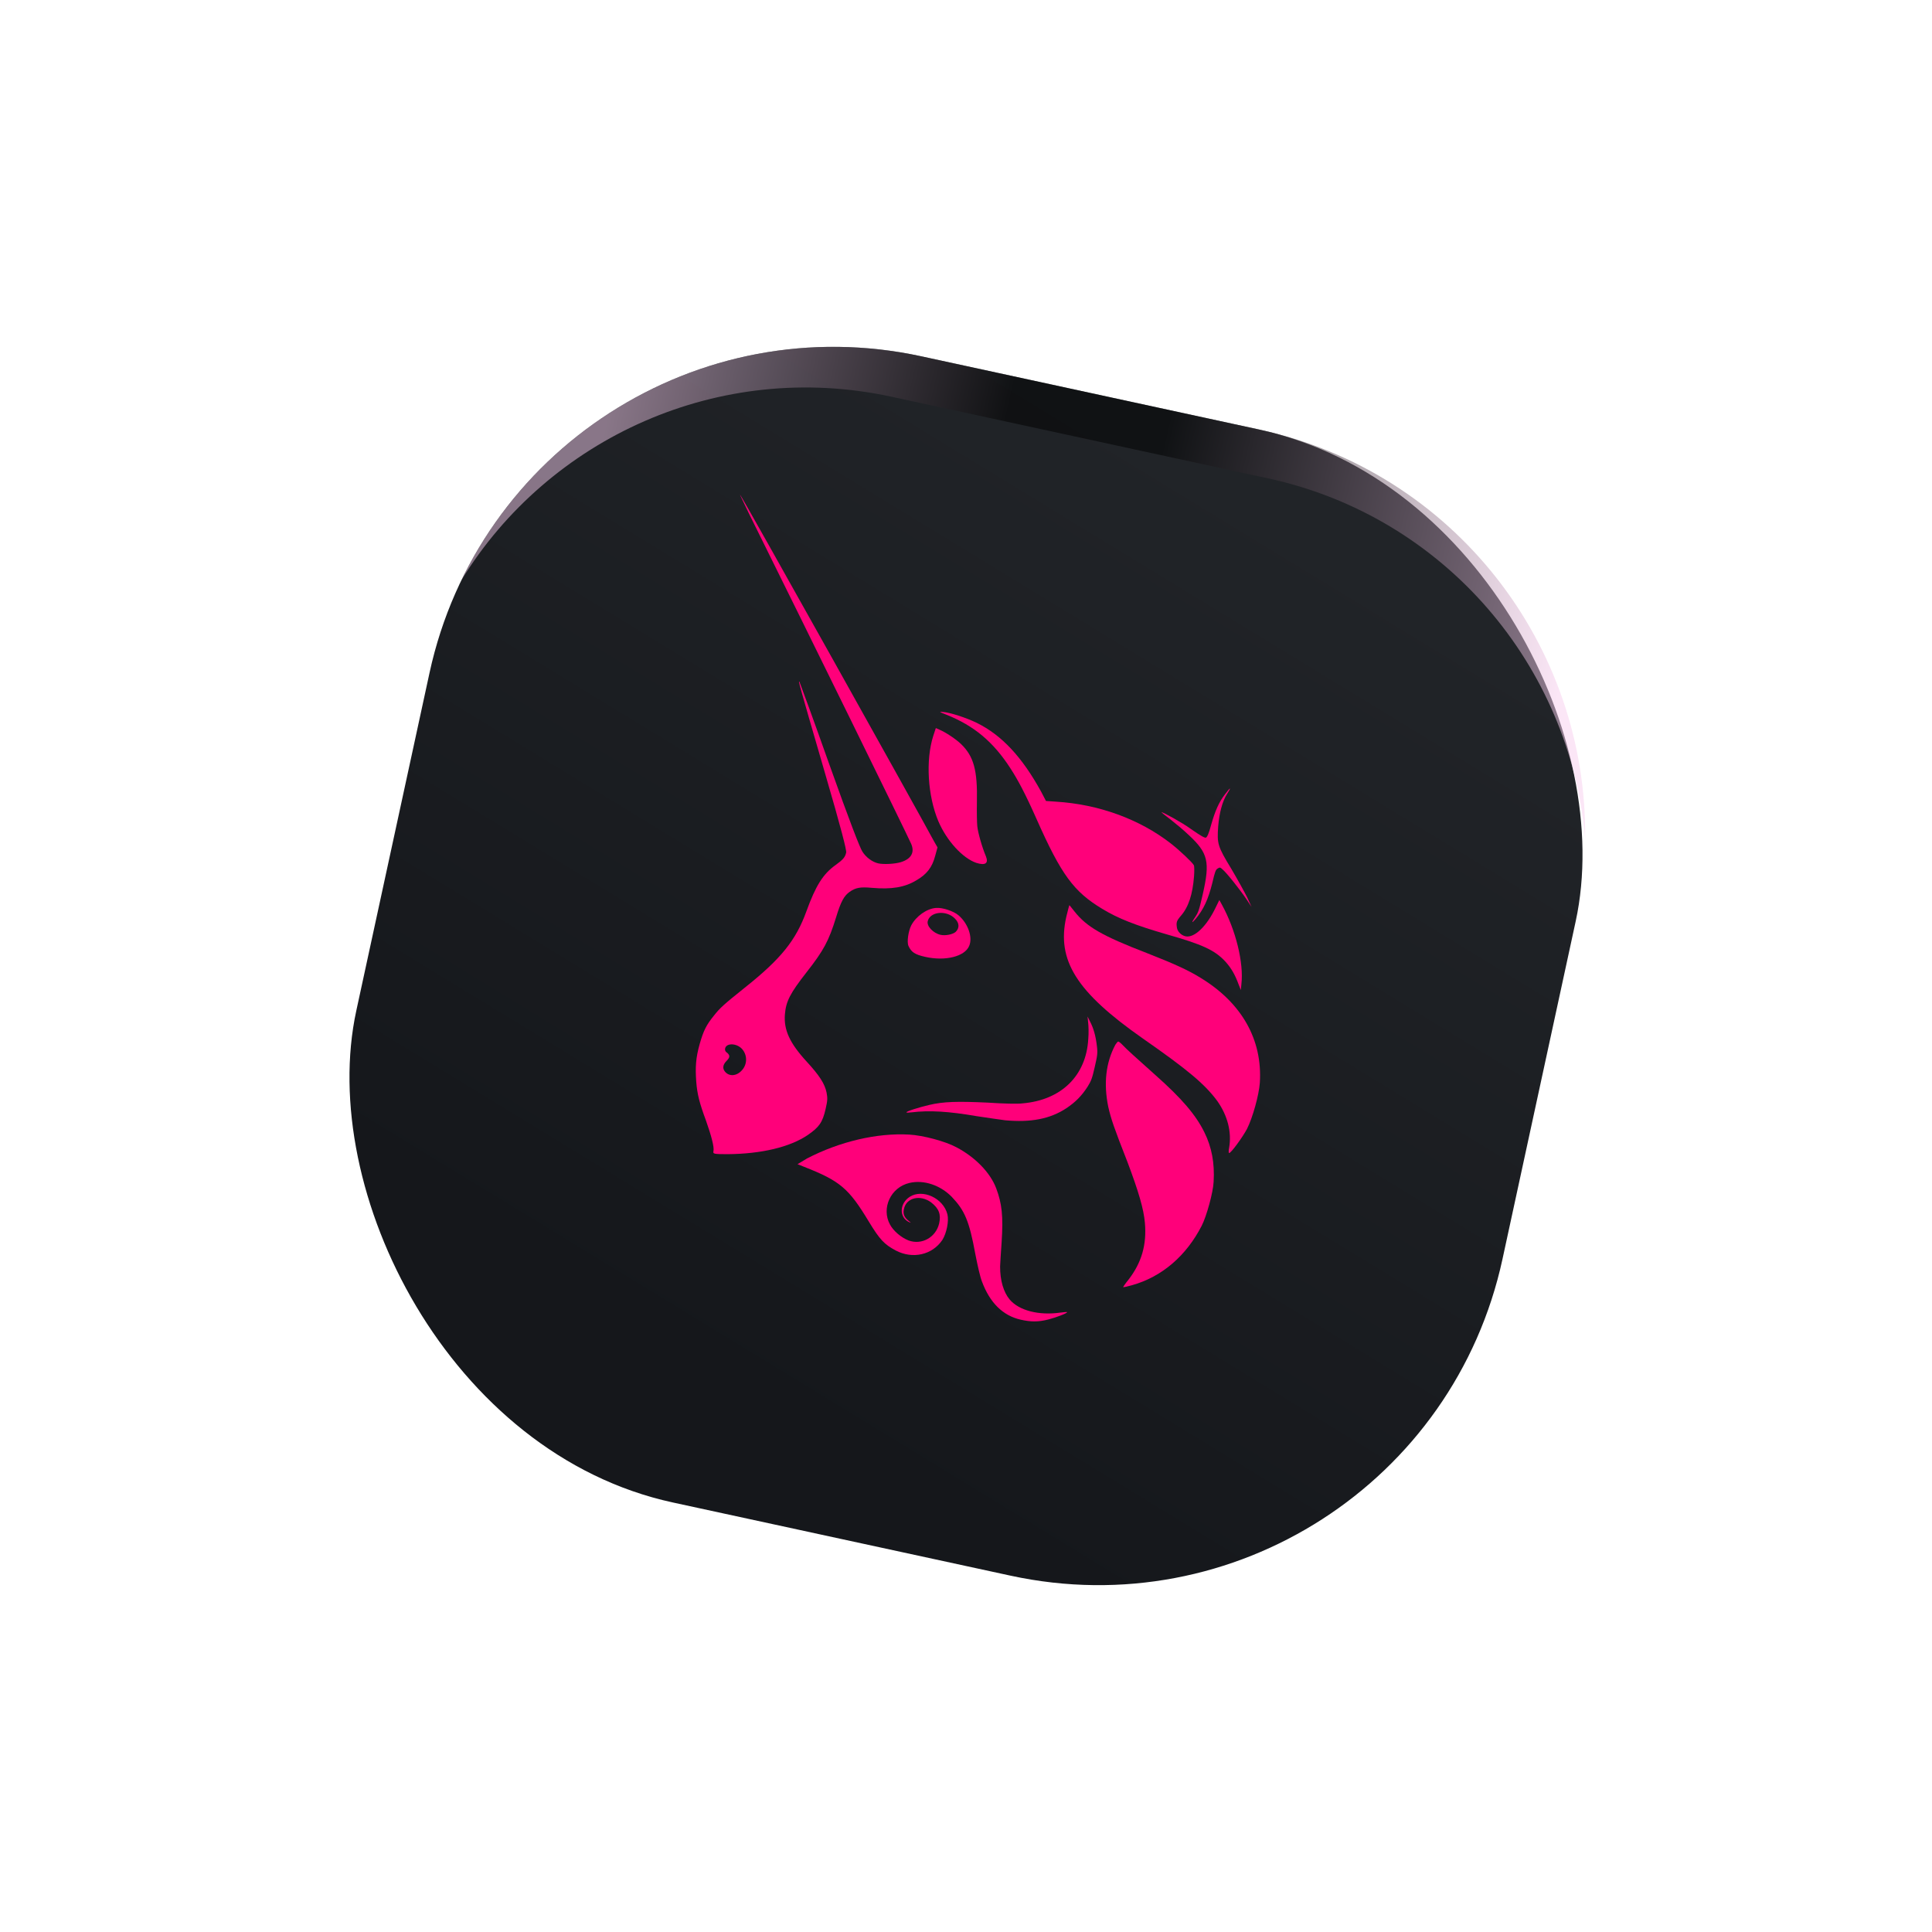 <svg width="196" height="196" viewBox="0 0 196 196" fill="none" xmlns="http://www.w3.org/2000/svg">
<rect x="52.46" y="27.26" width="118.979" height="118.979" rx="41.963" transform="rotate(12.228 52.46 27.26)" fill="url(#paint0_linear_17_261)"/>
<g style="mix-blend-mode:color-dodge" opacity="0.5" filter="url(#filter0_f_17_261)">
<path fill-rule="evenodd" clip-rule="evenodd" d="M46.823 58.831C55.688 44.422 72.973 36.461 90.446 40.248L128.627 48.523C146.642 52.427 159.305 67.615 160.809 85.066C161.054 65.533 147.561 47.871 127.729 43.573L93.471 36.148C74.159 31.963 55.072 41.801 46.823 58.831Z" fill="url(#paint1_linear_17_261)"/>
</g>
<path d="M96.034 72.516C95.273 72.224 95.244 72.177 95.627 72.225C96.366 72.273 97.981 72.799 99.083 73.328C101.636 74.585 103.694 76.805 105.619 80.309L106.113 81.257L107.122 81.327C111.439 81.591 115.592 83.092 118.775 85.567C119.647 86.243 120.977 87.501 121.113 87.771C121.171 87.864 121.172 88.382 121.135 88.891C120.993 90.73 120.579 92.03 119.785 92.925C119.356 93.425 119.321 93.576 119.397 94.112C119.461 94.524 119.851 94.891 120.263 94.985C121.163 95.19 122.427 93.963 123.333 92.058L123.701 91.306L123.952 91.761C125.374 94.354 126.194 97.686 125.937 99.858L125.883 100.443L125.658 99.874C125.293 98.876 124.897 98.188 124.297 97.534C123.22 96.374 121.931 95.802 118.412 94.804C115.231 93.882 113.454 93.2 111.792 92.185C108.95 90.464 107.676 88.781 105.149 83.07C104.028 80.545 103.282 79.141 102.494 77.926C100.772 75.265 98.818 73.626 96.034 72.516Z" fill="#FF007A"/>
<path d="M122.873 83.67C123.275 82.248 123.677 81.344 124.287 80.566C124.515 80.26 124.734 79.991 124.771 79.999C124.808 80.008 124.673 80.256 124.492 80.533C124.003 81.298 123.699 82.464 123.585 83.832C123.46 85.596 123.521 85.848 124.899 88.113C125.526 89.171 126.252 90.491 126.523 91.031L126.971 92.008L126.472 91.258C125.856 90.322 124.384 88.474 124.014 88.191C123.786 87.98 123.749 87.971 123.518 88.118C123.334 88.235 123.245 88.454 122.995 89.552C122.571 91.248 122.105 92.257 121.293 93.228C120.864 93.728 120.853 93.606 121.261 93.021C121.56 92.572 121.65 92.353 122.019 90.724C122.768 87.43 122.574 86.549 120.588 84.704C120.103 84.236 119.24 83.522 118.738 83.129C118.198 82.728 117.8 82.398 117.837 82.407C117.929 82.348 119.995 83.494 120.771 84.069C121.963 84.897 122.18 84.986 122.338 84.982C122.476 84.894 122.62 84.608 122.873 83.67Z" fill="#FF007A"/>
<path d="M95.197 83.318C94.121 80.764 93.883 77.125 94.684 74.639L94.94 73.861L95.298 74.022C95.947 74.289 97.006 75.007 97.491 75.476C98.784 76.725 99.175 78.128 99.107 81.378C99.088 82.33 99.109 83.45 99.145 83.816C99.203 84.427 99.614 85.914 100.025 86.884C100.3 87.583 99.968 87.827 99.048 87.538C97.658 87.063 96.047 85.303 95.197 83.318Z" fill="#FF007A"/>
<path d="M115.937 105.353C109.202 100.638 107.171 97.428 108.178 92.997C108.324 92.354 108.482 91.832 108.482 91.832C108.519 91.841 108.73 92.127 109.007 92.469C110.232 94.022 111.798 94.935 116.33 96.681C118.972 97.719 120.478 98.38 121.791 99.196C125.983 101.741 128.089 105.485 127.809 109.842C127.722 111.097 127.084 113.381 126.509 114.525C126.032 115.412 124.886 116.984 124.69 116.979C124.653 116.971 124.621 116.764 124.69 116.461C124.976 114.854 124.533 113.16 123.487 111.688C122.222 109.967 120.43 108.485 115.937 105.353Z" fill="#FF007A"/>
<path d="M110.404 105.411C110.458 104.826 110.434 104.064 110.391 103.735L110.332 103.124L110.575 103.618C110.933 104.296 111.153 105.063 111.276 106.087C111.375 106.866 111.323 107.093 111.056 108.267C110.798 109.403 110.701 109.66 110.33 110.253C109.722 111.19 109.109 111.807 108.179 112.432C106.511 113.527 104.577 113.884 101.987 113.654C101.529 113.59 100.228 113.414 99.086 113.234C96.24 112.747 94.297 112.624 92.472 112.847C92.23 112.872 91.988 112.896 91.959 112.85C91.901 112.757 93.218 112.34 94.259 112.098C95.717 111.752 97.144 111.718 100.226 111.861C101.74 111.965 103.309 112.003 103.718 111.937C107.696 111.606 110.195 109.107 110.404 105.411Z" fill="#FF007A"/>
<path d="M112.431 112.283C111.946 109.903 112.186 107.806 113.149 105.994C113.267 105.822 113.385 105.65 113.46 105.667C113.535 105.684 113.735 105.848 113.925 106.051C114.306 106.456 115.123 107.199 117.221 109.07C119.88 111.426 121.312 113.105 122.176 114.855C122.933 116.381 123.235 118.002 123.122 119.888C123.077 120.954 122.406 123.39 121.911 124.353C120.355 127.384 117.896 129.534 114.823 130.389C114.359 130.523 113.987 130.597 113.95 130.589C113.912 130.58 114.148 130.236 114.477 129.832C115.815 128.105 116.349 126.275 116.147 124.039C116.027 122.658 115.518 120.909 114.387 117.904C113.013 114.406 112.706 113.5 112.431 112.283Z" fill="#FF007A"/>
<path d="M81.869 117.527C85.176 115.809 88.966 114.918 92.236 115.103C93.637 115.182 95.87 115.769 97.029 116.391C98.896 117.372 100.437 118.917 101.056 120.532C101.647 122.099 101.792 123.367 101.611 126.074C101.529 127.13 101.475 128.233 101.461 128.469C101.452 129.901 101.811 131.097 102.431 131.836C103.396 132.971 105.412 133.468 107.571 133.162C107.934 133.125 108.26 133.08 108.251 133.118C108.309 133.21 107.142 133.662 106.389 133.85C105.34 134.129 104.556 134.11 103.544 133.88C101.744 133.472 100.422 132.176 99.615 130.001C99.439 129.563 99.163 128.345 98.946 127.221C98.33 123.855 97.862 122.793 96.557 121.421C95.405 120.244 93.724 119.662 92.265 120.008C90.351 120.45 89.394 122.582 90.284 124.218C90.642 124.897 91.439 125.555 92.163 125.839C93.507 126.344 94.956 125.518 95.275 124.117C95.481 123.208 95.264 122.601 94.459 121.98C93.38 121.177 91.93 121.485 91.701 122.668C91.589 123.16 91.745 123.514 92.181 123.852C92.446 124.072 92.446 124.072 92.23 123.983C91.194 123.508 91.242 122.086 92.302 121.41C93.592 120.588 95.701 121.545 96.115 123.193C96.278 123.867 96.04 125.087 95.605 125.785C94.59 127.306 92.592 127.769 90.867 126.859C89.707 126.237 89.26 125.777 88.113 123.884C86.108 120.561 85.216 119.801 81.596 118.381L80.909 118.106L81.869 117.527Z" fill="#FF007A"/>
<path fill-rule="evenodd" clip-rule="evenodd" d="M75.989 52.113C82.29 64.815 91.964 84.535 92.433 85.597C92.823 86.483 92.434 87.151 91.377 87.468C90.783 87.652 89.627 87.708 89.102 87.589C88.502 87.453 87.859 86.988 87.483 86.385C87.223 85.967 86.251 83.477 84.131 77.539C82.522 72.992 81.133 69.212 81.105 69.165C80.972 69.055 80.972 69.055 83.671 78.35C85.379 84.194 85.894 86.263 85.843 86.49C85.731 86.983 85.521 87.213 84.766 87.759C83.496 88.665 82.754 89.851 81.805 92.463C80.751 95.37 79.257 97.26 75.553 100.202C73.384 101.94 73.036 102.259 72.425 103.036C71.66 103.978 71.372 104.55 70.987 105.896C70.585 107.318 70.529 108.261 70.632 109.718C70.731 111.015 70.963 111.904 71.623 113.687C72.175 115.246 72.468 116.388 72.382 116.766C72.313 117.069 72.388 117.086 73.807 117.09C77.203 117.065 80.157 116.382 81.981 115.123C83.104 114.343 83.449 113.864 83.759 112.501C83.957 111.63 83.963 111.432 83.858 110.85C83.672 109.932 83.115 109.089 81.819 107.679C80.112 105.818 79.508 104.486 79.627 102.92C79.732 101.59 80.155 100.77 81.822 98.639C83.543 96.442 84.075 95.487 84.83 93.031C85.304 91.465 85.638 90.864 86.2 90.474C86.807 90.055 87.263 89.959 88.46 90.071C90.432 90.241 91.781 90.029 92.971 89.304C94.013 88.704 94.569 87.994 94.873 86.829L95.109 85.966L94.742 85.325C93.444 82.88 75.197 50.221 75.084 50.195C75.047 50.186 75.483 51.042 75.989 52.113ZM75.266 108.58C75.842 107.954 75.824 106.994 75.252 106.387C74.709 105.825 73.692 105.793 73.563 106.361C73.528 106.513 73.569 106.681 73.776 106.808C74.071 107.074 74.065 107.272 73.708 107.629C73.351 107.986 73.265 108.365 73.542 108.706C73.973 109.242 74.737 109.177 75.266 108.58Z" fill="#FF007A"/>
<path fill-rule="evenodd" clip-rule="evenodd" d="M94.975 92.108C94.015 92.169 92.929 92.958 92.443 93.883C92.155 94.455 91.981 95.57 92.166 95.971C92.458 96.594 92.798 96.831 93.848 97.07C95.91 97.538 97.879 97.029 98.316 95.974C98.709 95.107 98.206 93.679 97.248 92.864C96.754 92.433 95.618 92.055 94.975 92.108ZM96.944 94.547C97.347 94.161 97.347 93.643 96.862 93.174C95.996 92.3 94.338 92.481 94.115 93.466C94.003 93.958 94.67 94.668 95.419 94.838C95.907 94.948 96.65 94.799 96.944 94.547Z" fill="#FF007A"/>
<defs>
<filter id="filter0_f_17_261" x="46.346" y="34.71" width="114.943" height="50.833" filterUnits="userSpaceOnUse" color-interpolation-filters="sRGB">
<feFlood flood-opacity="0" result="BackgroundImageFix"/>
<feBlend mode="normal" in="SourceGraphic" in2="BackgroundImageFix" result="shape"/>
<feGaussianBlur stdDeviation="0.238" result="effect1_foregroundBlur_17_261"/>
</filter>
<linearGradient id="paint0_linear_17_261" x1="111.95" y1="27.26" x2="75.122" y2="133.111" gradientUnits="userSpaceOnUse">
<stop stop-color="#212428"/>
<stop offset="0.937" stop-color="#15171B"/>
</linearGradient>
<linearGradient id="paint1_linear_17_261" x1="62.423" y1="38.954" x2="160.179" y2="61.234" gradientUnits="userSpaceOnUse">
<stop stop-color="#F3CCEB"/>
<stop offset="0.393"/>
<stop offset="0.555"/>
<stop offset="1" stop-color="#F7CDED"/>
</linearGradient>
</defs>
</svg>
